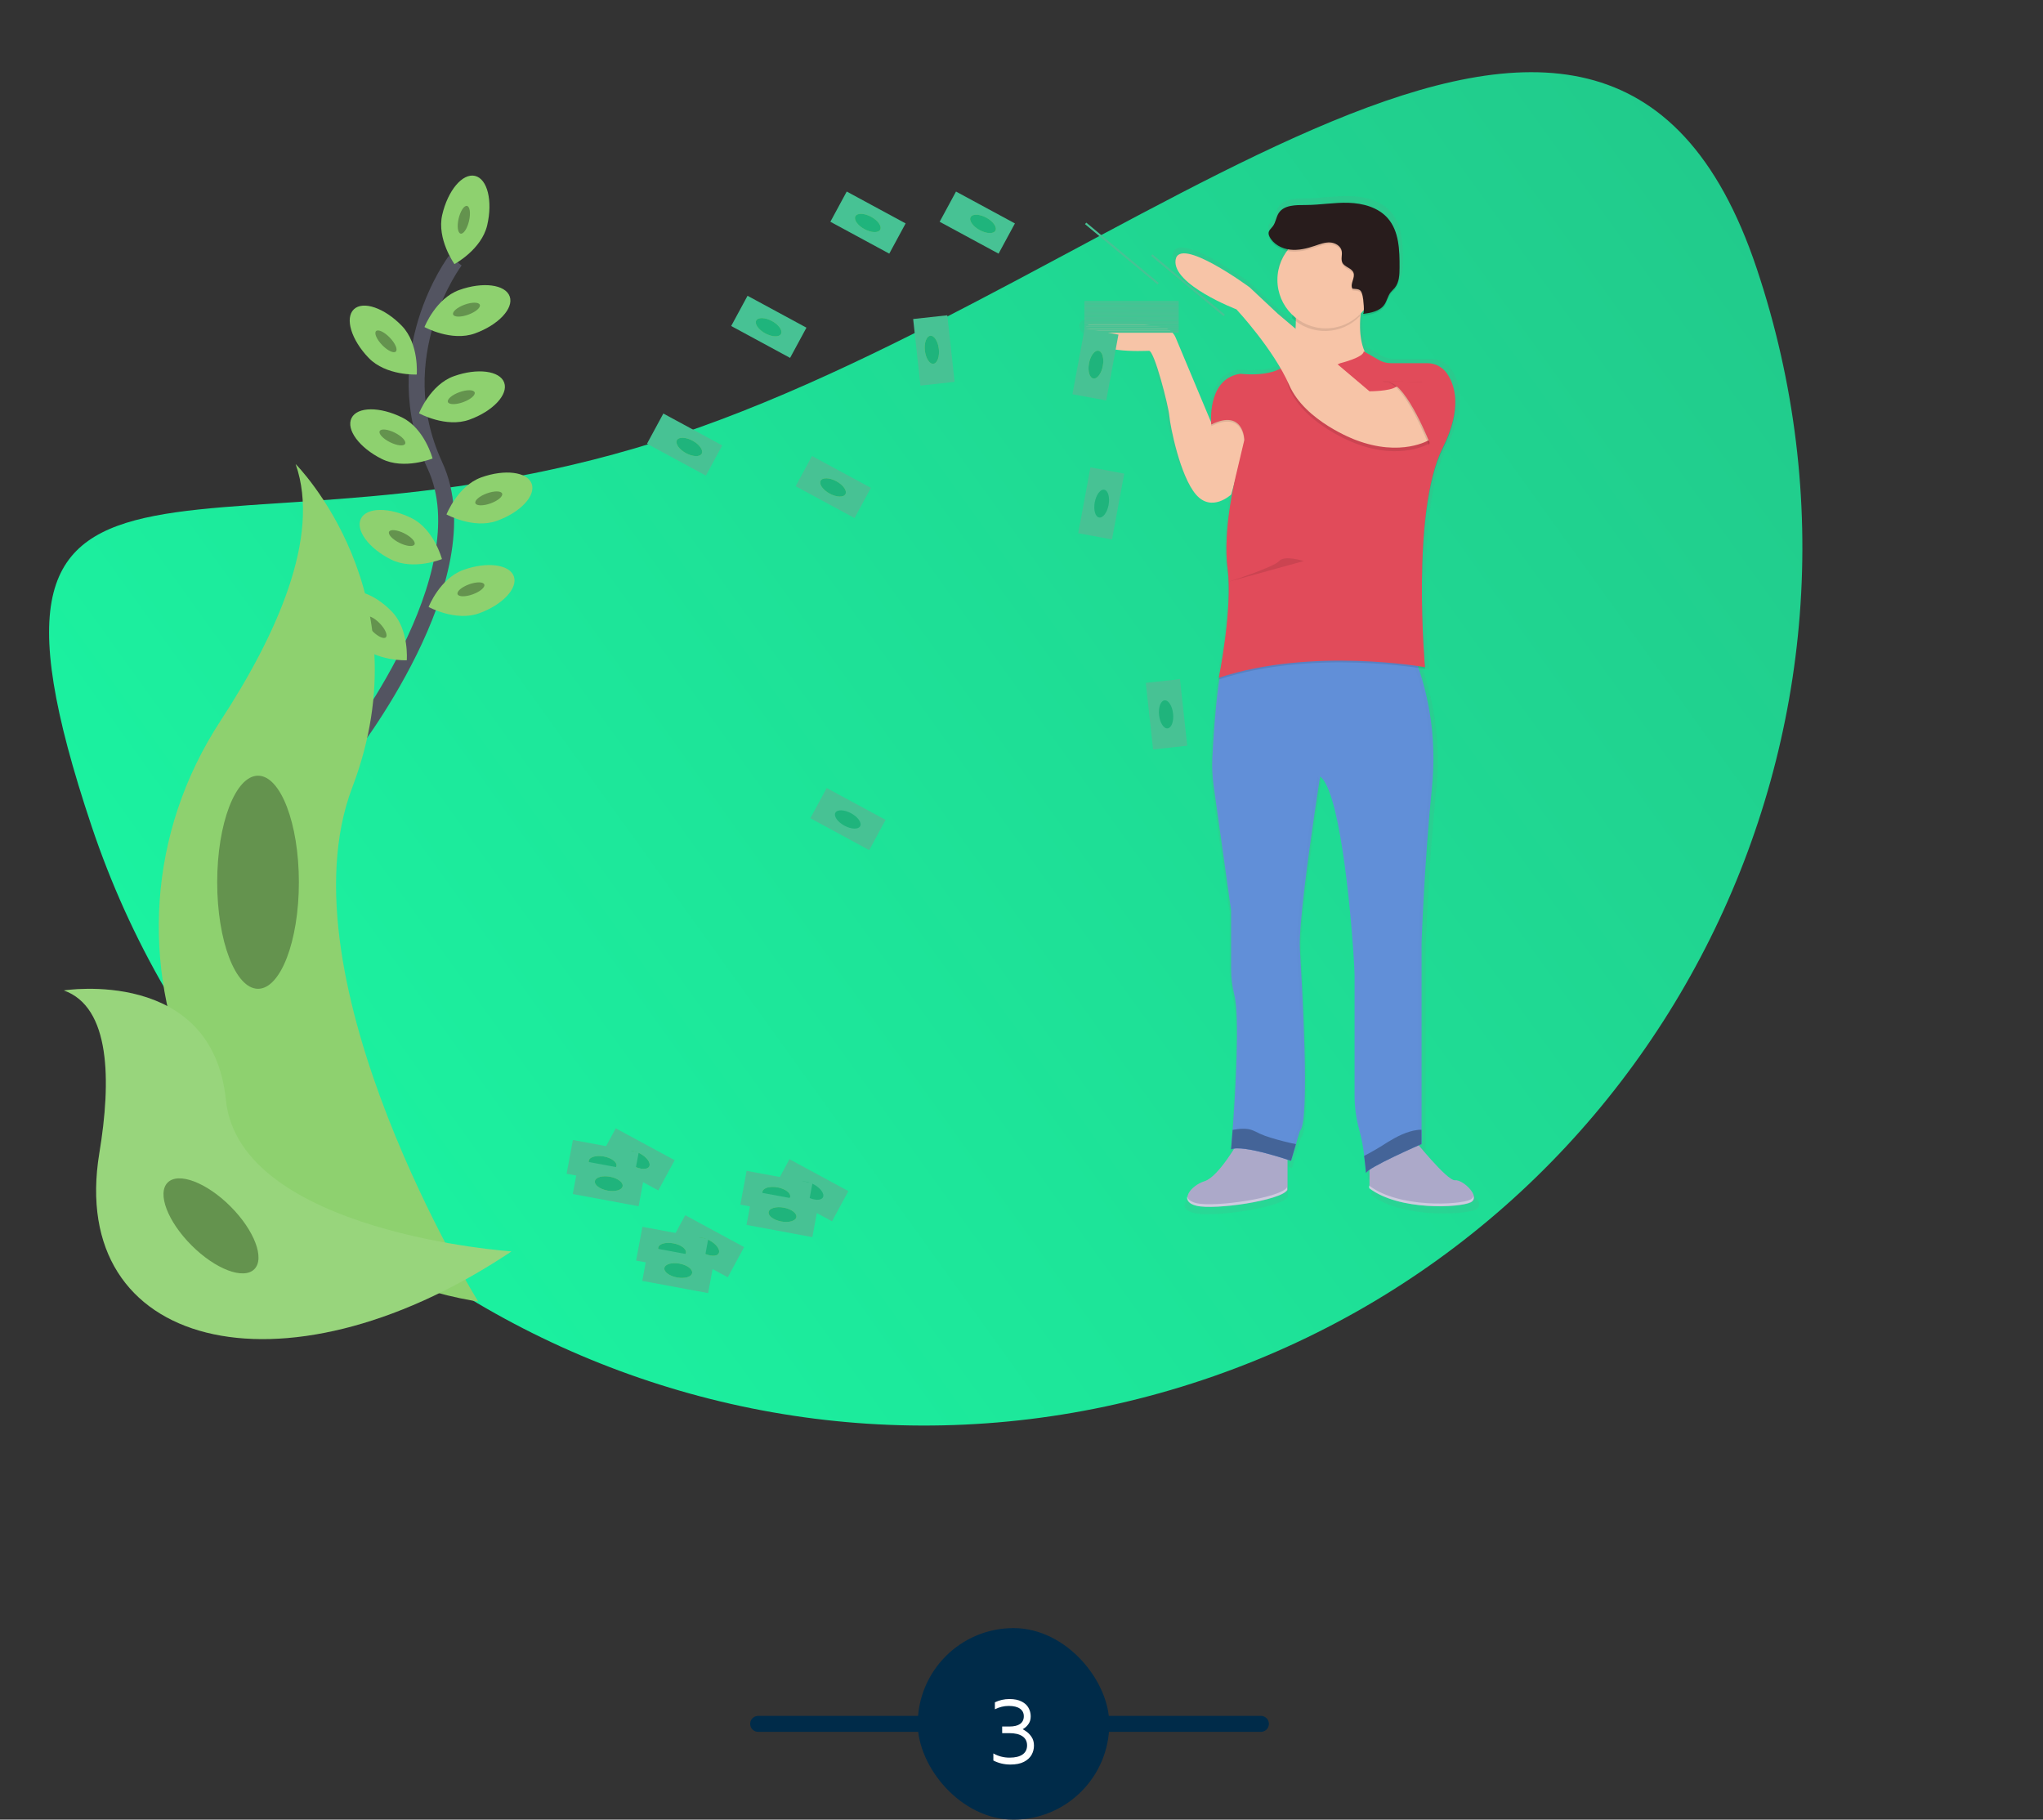 <svg width="256" height="228" viewBox="0 0 256 228" fill="none" xmlns="http://www.w3.org/2000/svg">
<rect x="0" y="0" width="256" height="228" fill="#333333" stroke="none"/>
<path d="M220.121 33.623C239.422 91.238 208.363 153.591 150.748 172.893C93.133 192.195 30.779 161.135 11.478 103.52C-7.824 45.905 27.295 73.794 84.91 54.492C142.526 35.191 200.819 -23.992 220.121 33.623Z" fill="url(#paint0_linear)"/>
<path d="M57.047 32.659C57.047 32.659 48.118 44.516 54.505 58.337C60.893 72.159 43.373 94.365 43.373 94.365" stroke="#535461" stroke-width="2" stroke-miterlimit="10"/>
<path d="M61.05 28.221C60.34 31.273 56.947 33.091 56.947 33.091C56.947 33.091 54.706 29.961 55.415 26.909C56.124 23.857 57.956 21.677 59.518 22.039C61.08 22.402 61.759 25.17 61.05 28.221Z" fill="#8ED16F"/>
<path d="M58.771 27.689C58.993 26.731 58.883 25.887 58.524 25.803C58.165 25.72 57.693 26.429 57.47 27.387C57.247 28.345 57.358 29.189 57.717 29.273C58.076 29.356 58.548 28.647 58.771 27.689Z" fill="#8ED16F"/>
<path opacity="0.3" d="M58.771 27.689C58.993 26.731 58.883 25.887 58.524 25.803C58.165 25.72 57.693 26.429 57.47 27.387C57.247 28.345 57.358 29.189 57.717 29.273C58.076 29.356 58.548 28.647 58.771 27.689Z" fill="black"/>
<path d="M59.507 41.779C56.559 42.842 53.188 40.98 53.188 40.98C53.188 40.98 54.598 37.397 57.548 36.336C60.498 35.276 63.323 35.643 63.866 37.136C64.409 38.628 62.454 40.716 59.507 41.779Z" fill="#8ED16F"/>
<path d="M58.679 39.426C59.603 39.092 60.251 38.54 60.126 38.193C60.001 37.846 59.149 37.837 58.225 38.171C57.3 38.506 56.652 39.058 56.778 39.404C56.903 39.751 57.754 39.761 58.679 39.426Z" fill="#8ED16F"/>
<path opacity="0.3" d="M58.679 39.426C59.603 39.092 60.251 38.54 60.126 38.193C60.001 37.846 59.149 37.837 58.225 38.171C57.3 38.506 56.652 39.058 56.778 39.404C56.903 39.751 57.754 39.761 58.679 39.426Z" fill="black"/>
<path d="M58.821 52.583C55.873 53.646 52.502 51.784 52.502 51.784C52.502 51.784 53.912 48.201 56.861 47.141C59.812 46.08 62.637 46.448 63.18 47.94C63.722 49.432 61.768 51.523 58.821 52.583Z" fill="#8ED16F"/>
<path d="M58.027 50.394C58.953 50.06 59.602 49.509 59.477 49.162C59.352 48.815 58.5 48.804 57.575 49.137C56.649 49.471 56 50.022 56.125 50.369C56.25 50.716 57.102 50.727 58.027 50.394Z" fill="#8ED16F"/>
<path opacity="0.3" d="M58.027 50.394C58.953 50.06 59.602 49.509 59.477 49.162C59.352 48.815 58.5 48.804 57.575 49.137C56.649 49.471 56 50.022 56.125 50.369C56.25 50.716 57.102 50.727 58.027 50.394Z" fill="black"/>
<path d="M62.265 65.258C59.317 66.321 55.947 64.459 55.947 64.459C55.947 64.459 57.356 60.876 60.306 59.816C63.256 58.756 66.081 59.123 66.624 60.615C67.166 62.108 65.212 64.203 62.265 65.258Z" fill="#8ED16F"/>
<path d="M61.472 63.075C62.397 62.741 63.046 62.19 62.921 61.843C62.796 61.496 61.945 61.485 61.019 61.818C60.094 62.151 59.445 62.703 59.57 63.05C59.694 63.397 60.546 63.408 61.472 63.075Z" fill="#8ED16F"/>
<path opacity="0.3" d="M61.472 63.075C62.397 62.741 63.046 62.19 62.921 61.843C62.796 61.496 61.945 61.485 61.019 61.818C60.094 62.151 59.445 62.703 59.57 63.05C59.694 63.397 60.546 63.408 61.472 63.075Z" fill="black"/>
<path d="M60.024 76.85C57.076 77.913 53.706 76.051 53.706 76.051C53.706 76.051 55.115 72.468 58.065 71.408C61.015 70.347 63.84 70.715 64.383 72.207C64.926 73.699 62.974 75.79 60.024 76.85Z" fill="#8ED16F"/>
<path d="M59.237 74.47C60.162 74.135 60.81 73.583 60.684 73.237C60.559 72.89 59.708 72.88 58.783 73.215C57.858 73.549 57.211 74.101 57.336 74.448C57.461 74.794 58.312 74.804 59.237 74.47Z" fill="#8ED16F"/>
<path opacity="0.3" d="M59.237 74.47C60.162 74.135 60.81 73.583 60.684 73.237C60.559 72.89 59.708 72.88 58.783 73.215C57.858 73.549 57.211 74.101 57.336 74.448C57.461 74.794 58.312 74.804 59.237 74.47Z" fill="black"/>
<path d="M46.199 44.849C48.374 47.104 52.221 46.928 52.221 46.928C52.221 46.928 52.537 43.091 50.361 40.836C48.185 38.582 45.489 37.653 44.339 38.757C43.188 39.862 44.022 42.594 46.199 44.849Z" fill="#8ED16F"/>
<path d="M49.6 44.049C49.865 43.793 49.526 43.011 48.843 42.304C48.16 41.596 47.391 41.23 47.126 41.486C46.86 41.742 47.199 42.523 47.882 43.231C48.565 43.939 49.334 44.305 49.6 44.049Z" fill="#8ED16F"/>
<path opacity="0.3" d="M49.6 44.049C49.865 43.793 49.526 43.011 48.843 42.304C48.16 41.596 47.391 41.23 47.126 41.486C46.86 41.742 47.199 42.523 47.882 43.231C48.565 43.939 49.334 44.305 49.6 44.049Z" fill="black"/>
<path d="M44.949 80.653C47.124 82.907 50.971 82.732 50.971 82.732C50.971 82.732 51.287 78.895 49.111 76.64C46.935 74.386 44.239 73.457 43.089 74.561C41.938 75.665 42.772 78.398 44.949 80.653Z" fill="#8ED16F"/>
<path d="M48.347 79.856C48.612 79.6 48.273 78.818 47.59 78.111C46.907 77.403 46.138 77.037 45.873 77.293C45.607 77.549 45.946 78.33 46.629 79.038C47.312 79.746 48.081 80.112 48.347 79.856Z" fill="#8ED16F"/>
<path opacity="0.3" d="M48.347 79.856C48.612 79.6 48.273 78.818 47.59 78.111C46.907 77.403 46.138 77.037 45.873 77.293C45.607 77.549 45.946 78.33 46.629 79.038C47.312 79.746 48.081 80.112 48.347 79.856Z" fill="black"/>
<path d="M47.834 57.504C50.638 58.904 54.203 57.448 54.203 57.448C54.203 57.448 53.221 53.727 50.419 52.327C47.617 50.927 44.764 50.941 44.05 52.382C43.336 53.824 45.029 56.104 47.834 57.504Z" fill="#8ED16F"/>
<path d="M50.765 55.608C50.93 55.278 50.35 54.654 49.47 54.215C48.59 53.776 47.742 53.688 47.578 54.017C47.413 54.347 47.993 54.971 48.873 55.41C49.754 55.849 50.601 55.938 50.765 55.608Z" fill="#8ED16F"/>
<path opacity="0.3" d="M50.765 55.608C50.93 55.278 50.35 54.654 49.47 54.215C48.59 53.776 47.742 53.688 47.578 54.017C47.413 54.347 47.993 54.971 48.873 55.41C49.754 55.849 50.601 55.938 50.765 55.608Z" fill="black"/>
<path d="M49.01 70.11C51.814 71.51 55.379 70.054 55.379 70.054C55.379 70.054 54.397 66.333 51.595 64.933C48.792 63.533 45.94 63.547 45.226 64.988C44.512 66.43 46.217 68.724 49.01 70.11Z" fill="#8ED16F"/>
<path d="M51.942 68.216C52.107 67.886 51.526 67.262 50.646 66.823C49.766 66.384 48.919 66.295 48.755 66.625C48.59 66.955 49.17 67.579 50.05 68.018C50.93 68.457 51.777 68.546 51.942 68.216Z" fill="#8ED16F"/>
<path opacity="0.3" d="M51.942 68.216C52.107 67.886 51.526 67.262 50.646 66.823C49.766 66.384 48.919 66.295 48.755 66.625C48.59 66.955 49.17 67.579 50.05 68.018C50.93 68.457 51.777 68.546 51.942 68.216Z" fill="black"/>
<path d="M37.045 58.146C37.045 58.146 53.351 74.453 44.146 98.65C34.94 122.848 59.926 163.087 59.926 163.087C59.926 163.087 59.658 163.048 59.161 162.96C25.665 157.049 9.033 118.743 27.652 90.288C34.566 79.708 40.26 67.298 37.045 58.146Z" fill="#8ED16F"/>
<path d="M8 124.1C8 124.1 26.608 121.137 28.303 137.813C29.999 154.489 64.084 156.802 64.084 156.802C64.084 156.802 63.853 156.954 63.444 157.227C35.3 175.707 8.397 168.994 12.451 144.464C13.962 135.341 13.838 126.182 8 124.1Z" fill="#8ED16F"/>
<g opacity="0.3">
<path opacity="0.3" d="M8 124.1C8 124.1 26.608 121.137 28.303 137.813C29.999 154.489 64.084 156.802 64.084 156.802C64.084 156.802 63.853 156.954 63.444 157.227C35.3 175.707 8.397 168.994 12.451 144.464C13.962 135.341 13.838 126.182 8 124.1Z" fill="white"/>
</g>
<path d="M32.334 123.895C35.16 123.895 37.451 117.918 37.451 110.545C37.451 103.172 35.16 97.195 32.334 97.195C29.508 97.195 27.217 103.172 27.217 110.545C27.217 117.918 29.508 123.895 32.334 123.895Z" fill="#8ED16F"/>
<path opacity="0.3" d="M32.334 123.895C35.16 123.895 37.451 117.918 37.451 110.545C37.451 103.172 35.16 97.195 32.334 97.195C29.508 97.195 27.217 103.172 27.217 110.545C27.217 117.918 29.508 123.895 32.334 123.895Z" fill="black"/>
<path d="M31.867 159.029C33.214 157.682 31.875 154.16 28.878 151.162C25.88 148.164 22.358 146.826 21.011 148.173C19.664 149.52 21.002 153.042 24 156.04C26.998 159.038 30.52 160.376 31.867 159.029Z" fill="#8ED16F"/>
<path opacity="0.3" d="M31.867 159.029C33.214 157.682 31.875 154.16 28.878 151.162C25.88 148.164 22.358 146.826 21.011 148.173C19.664 149.52 21.002 153.042 24 156.04C26.998 159.038 30.52 160.376 31.867 159.029Z" fill="black"/>
<path d="M135.273 41.042C135.438 41.565 135.789 42.008 136.259 42.29C138.382 43.692 142.998 43.394 143.552 43.394C143.67 43.394 143.825 43.604 143.996 43.958C144.811 45.639 146.075 50.569 146.16 51.678C146.273 53.02 147.521 59.301 149.563 61.641C149.625 61.713 149.688 61.78 149.748 61.842C151.751 63.854 154.1 61.641 154.1 61.641L154.437 60.47C154.342 60.932 154.236 61.47 154.13 62.073C154.077 62.376 154.024 62.697 153.973 63.027C153.669 64.888 153.509 66.771 153.495 68.657C153.49 69.342 153.519 70.026 153.582 70.708C153.601 70.897 153.622 71.085 153.647 71.267C153.751 72.098 153.802 72.934 153.8 73.771C153.781 78.743 152.513 84.927 152.513 84.927L152.561 84.91C152.531 85.065 152.513 85.141 152.513 85.141L152.587 85.118C152.551 85.348 152.518 85.583 152.485 85.823C152.056 88.941 151.808 92.822 151.691 95.063C151.63 96.245 151.682 97.43 151.848 98.602L154.102 114.475V121.867C154.095 122.987 154.231 124.103 154.509 125.189C155.243 127.982 154.638 137.73 154.299 142.355C154.204 143.616 154.13 144.499 154.109 144.753V144.829L154.174 144.803C154.174 144.857 154.174 144.884 154.174 144.884C154.27 144.843 154.371 144.814 154.474 144.797C153.58 146.183 151.961 148.474 150.716 148.86C149.982 149.084 149.329 149.516 148.838 150.105L148.805 150.149L148.759 150.214C148.605 150.42 148.512 150.664 148.489 150.921C148.471 150.876 148.457 150.831 148.447 150.784C148.352 151.299 148.662 151.771 149.635 151.999C150.202 152.108 150.779 152.154 151.356 152.138C154.728 152.138 160.714 151.101 161.374 149.985V146.136L161.483 146.171V146.206L161.896 146.342L163.031 142.535C164.391 141.528 163.262 123.502 163.031 119.36C162.823 115.586 165.158 100.57 165.572 97.925L165.516 97.858L165.579 97.472C165.662 97.533 165.739 97.601 165.81 97.676C165.945 97.837 166.064 98.012 166.163 98.198C166.358 98.528 166.526 98.875 166.664 99.233C168.947 104.925 169.975 121.202 169.975 122.661V137.968C169.97 139.478 170.18 140.982 170.598 142.433C170.808 143.197 170.97 143.973 171.084 144.757C171.132 145.065 171.174 145.369 171.213 145.661C171.252 145.952 171.291 146.284 171.321 146.557C171.321 146.628 171.338 146.698 171.345 146.762C171.352 146.827 171.345 146.825 171.345 146.857C171.407 147.46 171.439 147.855 171.439 147.855C171.448 147.822 171.464 147.791 171.485 147.765L171.497 147.911C171.513 147.855 171.544 147.806 171.587 147.767C171.681 147.675 171.783 147.592 171.892 147.518V149.463L171.837 149.421V149.756C174.188 151.53 178.016 152.066 180.954 152.046C182.86 152.046 184.403 151.815 184.939 151.547C185.706 151.17 185.286 150.292 184.588 149.62C184.048 149.098 183.343 148.696 182.897 148.747C182.153 148.828 179.61 145.947 178.277 144.369L178.427 144.302L178.64 144.21V118.688C178.64 118.688 178.982 108.612 180 98.646C180.484 93.623 179.889 88.554 178.256 83.778L178.224 83.684L178.534 83.732C178.862 83.783 179.037 83.813 179.037 83.813C179.037 83.813 179.037 83.734 179.016 83.582H179.037C179.037 83.582 178.64 79.26 178.635 73.831C178.635 67.677 179.155 60.174 181.306 55.928C182.544 53.484 182.957 51.539 182.923 50.005C182.977 48.656 182.588 47.325 181.816 46.217C181.492 45.77 181.052 45.422 180.543 45.21L180.499 45.184H180.476C180.105 45.034 179.708 44.955 179.307 44.953H174.662C174.124 44.954 173.596 44.814 173.128 44.549L171.31 43.519C170.705 42.195 170.617 40.555 170.746 39.016C170.746 38.894 170.769 38.771 170.781 38.651L170.913 38.513C171.014 38.404 171.109 38.282 171.201 38.178C171.199 38.269 171.192 38.36 171.181 38.45C171.157 38.596 171.118 38.681 171.056 38.7C172.049 38.57 173.158 38.374 173.768 37.607C173.793 37.577 173.816 37.545 173.839 37.512C174.02 37.221 174.169 36.911 174.285 36.588C174.371 36.368 174.485 36.16 174.625 35.969C174.777 35.771 174.976 35.609 175.14 35.419L175.168 35.387C175.752 34.694 175.785 33.701 175.791 32.795C175.803 30.596 175.738 28.175 174.267 26.526C173.045 25.154 171.095 24.634 169.245 24.574C167.394 24.514 165.549 24.846 163.701 24.855C162.444 24.855 160.928 24.835 160.235 25.874C159.896 26.385 159.854 27.052 159.485 27.542C159.272 27.824 158.946 28.067 158.928 28.418C158.926 28.58 158.967 28.739 159.048 28.88V28.896C159.496 29.778 160.448 30.328 161.441 30.501C161.273 30.703 161.119 30.916 160.979 31.139C160.373 32.108 160.053 33.23 160.055 34.373C160.055 34.507 160.055 34.639 160.069 34.77C160.172 36.324 160.865 37.779 162.005 38.838C161.986 38.968 161.968 39.097 161.947 39.224L161.989 39.261C162.12 39.38 162.256 39.492 162.398 39.598L162.449 39.638C162.449 39.718 162.449 39.799 162.449 39.869C162.449 40.003 162.449 40.139 162.435 40.271C162.421 40.402 162.435 40.483 162.421 40.589L162.391 40.564L160.134 38.679L156.505 35.32C156.505 35.32 147.431 28.716 146.976 31.855C146.921 32.413 147.075 32.971 147.408 33.421C149.073 35.962 154.8 38.125 154.8 38.125C154.8 38.125 158.214 41.735 160.499 45.628C160.418 45.672 160.337 45.713 160.252 45.752C158.219 46.697 155.253 46.298 155.253 46.298C151.827 46.831 151.517 50.585 151.536 52.103C151.536 52.174 151.536 52.244 151.536 52.306C151.536 52.368 151.536 52.382 151.536 52.417L146.99 41.742L146.976 41.71C146.827 41.362 146.594 41.058 146.297 40.824C145.999 40.591 145.648 40.436 145.275 40.375C142.235 39.864 134.638 38.799 135.273 41.042ZM154.306 144.764C154.372 144.748 154.439 144.736 154.506 144.727L154.486 144.76L154.306 144.764Z" fill="url(#paint1_linear)"/>
<path d="M177.02 142.581C177.02 142.581 181.326 147.994 182.322 147.883C183.318 147.772 185.635 149.98 184.311 150.655C182.987 151.329 175.366 151.759 171.605 148.888V144.561L177.02 142.581Z" fill="#ACA9C9"/>
<path d="M155.262 142.912C155.262 142.912 152.721 147.439 150.956 147.994C149.191 148.548 147.643 150.535 149.962 151.087C152.282 151.639 160.566 150.424 161.337 149.098V143.242L155.262 142.912Z" fill="#ACA9C9"/>
<path d="M152.072 98.431L154.266 114.089V121.368C154.259 122.472 154.393 123.573 154.664 124.644C155.38 127.399 154.791 137.014 154.458 141.576C154.349 143.064 154.266 144.016 154.266 144.016C155.701 143.353 161.776 145.45 161.776 145.45L162.391 143.36L162.88 141.696C164.206 140.703 163.111 122.923 162.88 118.827C162.73 116.029 163.978 106.96 164.777 101.524C165.008 99.988 165.195 98.752 165.308 98.008C165.38 97.546 165.419 97.29 165.419 97.29C165.663 97.489 165.865 97.733 166.015 98.008C166.205 98.335 166.368 98.677 166.503 99.029C168.725 104.645 169.737 120.7 169.737 122.13V137.229C169.732 138.718 169.937 140.201 170.344 141.634C170.618 142.679 170.818 143.742 170.943 144.815C171.1 146.014 171.174 146.98 171.174 146.98C171.284 146.317 178.132 143.334 178.132 143.334V118.155C178.132 118.155 178.462 108.221 179.457 98.385C179.885 93.911 179.454 89.396 178.187 85.084C177.912 84.144 177.637 83.347 177.399 82.716C176.995 81.642 176.706 81.048 176.706 81.048H154.151C153.772 81.12 153.458 81.882 153.174 83.039C152.989 83.815 152.827 84.767 152.686 85.811C152.268 88.886 152.028 92.714 151.912 94.927C151.854 96.097 151.907 97.271 152.072 98.431Z" fill="#618FD8"/>
<g opacity="0.1">
<path opacity="0.1" d="M177.734 143.406V118.226C177.734 118.226 178.065 108.293 179.06 98.457C180.056 88.62 176.288 81.117 176.288 81.117H176.73C176.73 81.117 180.483 88.627 179.502 98.457C178.52 108.286 178.176 118.226 178.176 118.226V143.406C178.176 143.406 171.329 146.388 171.218 147.051C171.218 147.051 171.218 146.903 171.183 146.649C172.675 145.612 177.734 143.406 177.734 143.406Z" fill="black"/>
<path opacity="0.1" d="M154.929 143.946C154.721 143.951 154.515 143.993 154.322 144.071V143.96C154.524 143.94 154.727 143.935 154.929 143.946Z" fill="black"/>
<path opacity="0.1" d="M162.495 141.752C163.821 140.759 162.726 122.978 162.495 118.882C162.264 114.786 165.036 97.348 165.036 97.348C165.181 97.46 165.309 97.592 165.417 97.74C165.01 100.346 162.737 115.161 162.938 118.882C163.169 122.969 164.264 140.749 162.938 141.752L161.834 145.506L161.432 145.372L162.495 141.752Z" fill="black"/>
</g>
<path d="M156.585 53.787L154.275 61.96C154.275 61.96 151.845 64.27 149.858 61.96C147.872 59.65 146.647 53.456 146.527 52.13C146.407 50.804 144.649 43.957 143.986 43.957C143.323 43.957 136.698 44.399 135.924 41.647C135.305 39.434 142.702 40.492 145.663 40.989C146.028 41.051 146.371 41.204 146.661 41.435C146.95 41.665 147.177 41.964 147.32 42.306L151.861 53.151C151.861 53.151 154.266 50.363 156.585 53.787Z" fill="#F7C4A7"/>
<path d="M171.495 34.791C171.495 34.791 168.623 42.853 172.269 45.725C175.914 48.596 159.233 49.37 159.233 49.37L161.497 47.217C161.497 47.217 163.098 40.867 161.993 35.565L171.495 34.791Z" fill="#F7C4A7"/>
<path opacity="0.1" d="M167.96 45.725C167.96 45.725 170.887 45.006 170.887 44.235L173.481 45.725H179.998C179.998 45.725 184.748 48.374 180.772 56.328C176.796 64.281 178.564 83.818 178.564 83.818C178.564 83.818 164.428 81.277 152.721 85.144C152.721 85.144 154.488 76.418 153.825 71.45C153.162 66.481 154.929 59.523 154.929 59.523L155.923 55.325C155.923 55.325 155.867 51.398 151.781 53.392C151.781 53.392 151.173 47.704 155.37 47.041C155.37 47.041 160.222 47.704 161.665 45.274C161.665 45.283 164.869 47.161 167.96 45.725Z" fill="black"/>
<path d="M167.96 45.505C167.96 45.505 170.887 44.787 170.887 44.015L172.788 45.108C173.243 45.368 173.757 45.505 174.281 45.505H178.838C179.315 45.504 179.785 45.616 180.209 45.832C180.634 46.048 181.001 46.362 181.28 46.748C182.326 48.22 183.264 51.121 180.772 56.108C176.796 64.06 178.563 83.598 178.563 83.598C178.563 83.598 164.428 81.057 152.721 84.924C152.721 84.924 154.488 76.199 153.825 71.23C153.162 66.261 154.929 59.319 154.929 59.319L155.922 55.122C155.922 55.122 155.867 51.195 151.78 53.188C151.78 53.188 151.189 47.658 155.197 46.868C155.308 46.843 155.423 46.836 155.537 46.845C156.394 46.935 160.388 47.224 161.668 45.059C161.665 45.062 164.869 46.94 167.96 45.505Z" fill="#E14B5A"/>
<path opacity="0.1" d="M179.116 55.554C179.116 55.554 175.581 57.763 169.838 55.554C169.838 55.554 163.543 53.244 161.554 48.707C159.565 44.17 171.603 49.481 171.603 49.481C171.603 49.481 174.144 49.481 174.916 48.929C175.687 48.377 181.102 53.124 179.116 55.554Z" fill="black"/>
<path d="M179.116 55.113C179.116 55.113 175.581 57.321 169.839 55.113C169.839 55.113 163.544 52.803 161.555 48.266C159.566 43.729 154.929 38.76 154.929 38.76C154.929 38.76 146.867 35.667 147.306 32.576C147.745 29.485 156.583 35.999 156.583 35.999L160.118 39.312L171.603 49.03C171.603 49.03 174.144 49.03 174.916 48.478C175.688 47.926 181.102 52.683 179.116 55.113Z" fill="#F7C4A7"/>
<path opacity="0.1" d="M161.887 35.895L171.384 35.121C170.896 36.581 170.563 38.089 170.393 39.619C169.289 40.764 167.779 41.43 166.19 41.473C164.6 41.516 163.056 40.933 161.892 39.85C162.134 38.543 162.132 37.202 161.887 35.895Z" fill="black"/>
<path d="M166.14 41.142C169.494 41.142 172.213 38.422 172.213 35.068C172.213 31.714 169.494 28.995 166.14 28.995C162.786 28.995 160.067 31.714 160.067 35.068C160.067 38.422 162.786 41.142 166.14 41.142Z" fill="#F7C4A7"/>
<path opacity="0.1" d="M169.474 36.387C169.118 35.801 169.841 35.036 169.603 34.394C169.383 33.802 168.51 33.701 168.217 33.149C167.986 32.703 168.217 32.155 168.124 31.663C167.993 31.028 167.309 30.633 166.66 30.601C166.011 30.568 165.385 30.811 164.768 31.019C163.763 31.358 162.705 31.619 161.652 31.499C160.598 31.379 159.547 30.806 159.078 29.866C159.002 29.729 158.961 29.575 158.96 29.418C158.979 29.071 159.298 28.834 159.503 28.556C159.864 28.073 159.905 27.415 160.233 26.912C160.903 25.886 162.375 25.911 163.599 25.907C165.401 25.907 167.194 25.569 168.995 25.629C170.797 25.689 172.691 26.2 173.886 27.554C175.318 29.182 175.383 31.566 175.371 33.738C175.371 34.632 175.334 35.604 174.764 36.295C174.597 36.496 174.394 36.662 174.235 36.868C173.888 37.33 173.796 37.921 173.47 38.39C172.892 39.224 171.765 39.428 170.76 39.561C171.056 39.522 170.811 37.542 170.76 37.36C170.566 36.45 170.356 36.468 169.474 36.387Z" fill="black"/>
<path d="M169.474 36.168C169.118 35.581 169.841 34.816 169.603 34.174C169.383 33.583 168.51 33.481 168.217 32.929C167.986 32.483 168.217 31.936 168.124 31.444C167.993 30.809 167.309 30.413 166.66 30.381C166.011 30.349 165.385 30.591 164.768 30.799C163.763 31.139 162.705 31.4 161.652 31.28C160.598 31.16 159.547 30.587 159.078 29.647C159.002 29.51 158.961 29.355 158.96 29.198C158.979 28.852 159.298 28.614 159.503 28.337C159.864 27.854 159.905 27.196 160.233 26.692C160.903 25.666 162.375 25.692 163.599 25.687C165.401 25.687 167.194 25.35 168.995 25.41C170.797 25.47 172.691 25.98 173.886 27.334C175.318 28.963 175.383 31.347 175.371 33.518C175.371 34.412 175.334 35.385 174.764 36.075C174.597 36.276 174.394 36.443 174.235 36.648C173.888 37.11 173.796 37.702 173.47 38.171C172.892 39.005 171.765 39.208 170.76 39.342C171.056 39.303 170.811 37.323 170.76 37.141C170.566 36.219 170.356 36.246 169.474 36.168Z" fill="#281C1C"/>
<path opacity="0.1" d="M179.06 55.831C179.06 55.831 176.078 48.099 173.758 47.88C171.439 47.66 178.175 47.88 178.175 47.88L180.384 51.856L179.06 55.831Z" fill="black"/>
<path d="M179.282 55.831C179.282 55.831 176.3 48.099 173.98 47.88C171.661 47.66 178.397 47.88 178.397 47.88L180.606 51.856L179.282 55.831Z" fill="#E14B5A"/>
<path d="M170.933 144.834C171.09 146.032 171.164 146.998 171.164 146.998C171.275 146.335 178.122 143.353 178.122 143.353V141.558C177.948 141.551 177.773 141.56 177.6 141.583C176.272 141.761 175.04 142.406 173.904 143.094C172.944 143.724 171.952 144.305 170.933 144.834Z" fill="#618FD8"/>
<path opacity="0.3" d="M170.933 144.834C171.09 146.032 171.164 146.998 171.164 146.998C171.275 146.335 178.122 143.353 178.122 143.353V141.558C177.948 141.551 177.773 141.56 177.6 141.583C176.272 141.761 175.04 142.406 173.904 143.094C172.944 143.724 171.952 144.305 170.933 144.834Z" fill="black"/>
<path d="M154.266 144.016C155.701 143.353 161.776 145.45 161.776 145.45L162.391 143.36C161.331 143.145 160.277 142.877 159.242 142.558C158.759 142.418 158.287 142.244 157.828 142.036C157.523 141.873 157.208 141.726 156.886 141.597C156.094 141.325 155.269 141.44 154.456 141.576C154.35 143.064 154.266 144.016 154.266 144.016Z" fill="#618FD8"/>
<path opacity="0.3" d="M154.266 144.016C155.701 143.353 161.776 145.45 161.776 145.45L162.391 143.36C161.331 143.145 160.277 142.877 159.242 142.558C158.759 142.418 158.287 142.244 157.828 142.036C157.523 141.873 157.208 141.726 156.886 141.597C156.094 141.325 155.269 141.44 154.456 141.576C154.35 143.064 154.266 144.016 154.266 144.016Z" fill="black"/>
<path opacity="0.4" d="M184.251 150.311C184.343 150.271 184.425 150.211 184.491 150.135C184.557 150.059 184.604 149.969 184.63 149.872C184.671 150.024 184.655 150.186 184.585 150.328C184.516 150.469 184.397 150.581 184.251 150.641C182.925 151.304 175.306 151.745 171.545 148.874V148.543C175.306 151.415 182.925 150.974 184.251 150.311Z" fill="white"/>
<path opacity="0.4" d="M149.905 150.752C152.215 151.304 160.508 150.089 161.279 148.763V149.093C160.506 150.419 152.224 151.634 149.905 151.082C148.958 150.851 148.655 150.389 148.75 149.883C148.824 150.258 149.17 150.567 149.905 150.752Z" fill="white"/>
<path opacity="0.1" d="M163.377 70.299C163.377 70.299 160.947 69.525 160.284 70.299C159.621 71.073 153.954 72.886 153.954 72.886" fill="black"/>
<path d="M135.88 39.954H147.696V39.705H135.88V39.954Z" fill="#47C294"/>
<path d="M135.88 40.204H147.696V39.954H135.88V40.204Z" fill="#47C294"/>
<path opacity="0.1" d="M135.88 40.204H147.696V39.954H135.88V40.204Z" fill="#47C294"/>
<path d="M135.88 40.453H147.696V40.204H135.88V40.453Z" fill="#47C294"/>
<path d="M135.88 40.7H147.696V40.451H135.88V40.7Z" fill="#47C294"/>
<path opacity="0.1" d="M135.88 40.7H147.696V40.451H135.88V40.7Z" fill="#47C294"/>
<path d="M135.88 40.95H147.696V40.7H135.88V40.95Z" fill="#47C294"/>
<path d="M135.88 41.197H147.696V40.947H135.88V41.197Z" fill="#47C294"/>
<path opacity="0.1" d="M135.88 41.197H147.696V40.947H135.88V41.197Z" fill="#47C294"/>
<path d="M135.88 41.447H147.696V41.197H135.88V41.447Z" fill="#47C294"/>
<path d="M135.88 41.694H147.696V41.444H135.88V41.694Z" fill="#47C294"/>
<path opacity="0.1" d="M135.88 41.694H147.696V41.444H135.88V41.694Z" fill="#47C294"/>
<path d="M135.88 37.968H147.696V37.718H135.88V37.968Z" fill="#47C294"/>
<path d="M144.238 32.061L153.323 39.616L153.482 39.425L144.398 31.869L144.238 32.061Z" fill="#47C294"/>
<path d="M135.956 28.086L145.04 35.641L145.2 35.449L136.115 27.894L135.956 28.086Z" fill="#47C294"/>
<path d="M135.88 38.215H147.696V37.965H135.88V38.215Z" fill="#47C294"/>
<path opacity="0.1" d="M135.88 38.215H147.696V37.965H135.88V38.215Z" fill="#47C294"/>
<path d="M135.88 38.467H147.696V38.217H135.88V38.467Z" fill="#47C294"/>
<path d="M135.88 38.714H147.696V38.464H135.88V38.714Z" fill="#47C294"/>
<path opacity="0.1" d="M135.88 38.714H147.696V38.464H135.88V38.714Z" fill="#47C294"/>
<path d="M135.88 38.961H147.696V38.711H135.88V38.961Z" fill="#47C294"/>
<path d="M135.88 39.21H147.696V38.961H135.88V39.21Z" fill="#47C294"/>
<path opacity="0.1" d="M135.88 39.21H147.696V38.961H135.88V39.21Z" fill="#47C294"/>
<path d="M135.88 39.458H147.696V39.208H135.88V39.458Z" fill="#47C294"/>
<path d="M135.88 39.707H147.696V39.458H135.88V39.707Z" fill="#47C294"/>
<path opacity="0.1" d="M135.88 39.707H147.696V39.458H135.88V39.707Z" fill="#47C294"/>
<path d="M134.383 49.394L138.616 50.18L140.148 41.928L135.915 41.142L134.383 49.394Z" fill="#47C294"/>
<path d="M138.192 45.849C138.37 44.889 138.126 44.039 137.647 43.95C137.168 43.861 136.635 44.567 136.457 45.526C136.279 46.486 136.523 47.336 137.002 47.425C137.481 47.514 138.014 46.808 138.192 45.849Z" fill="#8ED16F"/>
<path d="M138.192 45.849C138.37 44.889 138.126 44.039 137.647 43.95C137.168 43.861 136.635 44.567 136.457 45.526C136.279 46.486 136.523 47.336 137.002 47.425C137.481 47.514 138.014 46.808 138.192 45.849Z" fill="#1FB47C"/>
<path d="M135.107 66.81L139.34 67.596L140.873 59.345L136.639 58.559L135.107 66.81Z" fill="#47C294"/>
<path d="M138.914 63.263C139.093 62.303 138.849 61.453 138.369 61.364C137.89 61.276 137.357 61.981 137.179 62.941C137.001 63.9 137.245 64.751 137.724 64.84C138.203 64.928 138.736 64.223 138.914 63.263Z" fill="#22C88A"/>
<path opacity="0.1" d="M138.914 63.263C139.093 62.303 138.849 61.453 138.369 61.364C137.89 61.276 137.357 61.981 137.179 62.941C137.001 63.9 137.245 64.751 137.724 64.84C138.203 64.928 138.736 64.223 138.914 63.263Z" fill="black"/>
<path d="M119.794 24.001L117.745 27.788L125.126 31.782L127.175 27.995L119.794 24.001Z" fill="#47C294"/>
<path d="M124.734 28.902C124.968 28.473 124.462 27.746 123.603 27.277C122.744 26.809 121.858 26.777 121.624 27.206C121.39 27.635 121.897 28.362 122.756 28.831C123.614 29.299 124.5 29.331 124.734 28.902Z" fill="#8ED16F"/>
<path d="M124.734 28.902C124.968 28.473 124.462 27.746 123.603 27.277C122.744 26.809 121.858 26.777 121.624 27.206C121.39 27.635 121.897 28.362 122.756 28.831C123.614 29.299 124.5 29.331 124.734 28.902Z" fill="#1FB47C"/>
<path d="M103.588 98.737L101.538 102.524L108.919 106.518L110.969 102.731L103.588 98.737Z" fill="#47C294"/>
<path d="M107.784 103.519C108.016 103.091 107.508 102.367 106.65 101.902C105.791 101.438 104.907 101.409 104.675 101.837C104.443 102.266 104.951 102.99 105.81 103.454C106.668 103.919 107.552 103.948 107.784 103.519Z" fill="#1FB47C"/>
<path d="M93.672 37.062L91.622 40.849L99.003 44.844L101.053 41.057L93.672 37.062Z" fill="#47C294"/>
<path d="M97.866 41.841C98.098 41.413 97.59 40.689 96.732 40.224C95.874 39.76 94.99 39.73 94.758 40.159C94.526 40.588 95.034 41.312 95.892 41.776C96.75 42.241 97.634 42.27 97.866 41.841Z" fill="#8ED16F"/>
<path d="M97.866 41.841C98.098 41.413 97.59 40.689 96.732 40.224C95.874 39.76 94.99 39.73 94.758 40.159C94.526 40.588 95.034 41.312 95.892 41.776C96.75 42.241 97.634 42.27 97.866 41.841Z" fill="#1FB47C"/>
<path d="M106.1 24L104.05 27.787L111.431 31.781L113.481 27.994L106.1 24Z" fill="#47C294"/>
<path d="M110.294 28.779C110.526 28.35 110.018 27.626 109.16 27.162C108.301 26.697 107.418 26.668 107.186 27.097C106.954 27.525 107.461 28.249 108.32 28.714C109.178 29.178 110.062 29.207 110.294 28.779Z" fill="#8ED16F"/>
<path d="M110.294 28.779C110.526 28.35 110.018 27.626 109.16 27.162C108.301 26.697 107.418 26.668 107.186 27.097C106.954 27.525 107.461 28.249 108.32 28.714C109.178 29.178 110.062 29.207 110.294 28.779Z" fill="#1FB47C"/>
<path d="M118.705 39.504L114.424 39.972L115.337 48.315L119.617 47.847L118.705 39.504Z" fill="#47C294"/>
<path d="M116.959 45.582C117.444 45.529 117.75 44.7 117.644 43.729C117.538 42.759 117.059 42.016 116.575 42.069C116.09 42.121 115.784 42.951 115.89 43.921C115.996 44.891 116.475 45.635 116.959 45.582Z" fill="#8ED16F"/>
<path d="M116.959 45.582C117.444 45.529 117.75 44.7 117.644 43.729C117.538 42.759 117.059 42.016 116.575 42.069C116.09 42.121 115.784 42.951 115.89 43.921C115.996 44.891 116.475 45.635 116.959 45.582Z" fill="#1FB47C"/>
<path d="M147.855 85.096L143.575 85.564L144.487 93.907L148.767 93.439L147.855 85.096Z" fill="#47C294"/>
<path d="M146.309 91.265C146.793 91.212 147.1 90.383 146.994 89.413C146.888 88.442 146.409 87.699 145.924 87.752C145.44 87.805 145.133 88.634 145.239 89.605C145.345 90.575 145.824 91.318 146.309 91.265Z" fill="#1FB47C"/>
<path d="M101.747 57.135L99.697 60.922L107.078 64.916L109.128 61.129L101.747 57.135Z" fill="#47C294"/>
<path d="M105.939 61.917C106.171 61.488 105.663 60.764 104.805 60.3C103.947 59.835 103.063 59.806 102.831 60.235C102.599 60.663 103.107 61.387 103.965 61.852C104.823 62.316 105.707 62.346 105.939 61.917Z" fill="#8ED16F"/>
<path d="M105.939 61.917C106.171 61.488 105.663 60.764 104.805 60.3C103.947 59.835 103.063 59.806 102.831 60.235C102.599 60.663 103.107 61.387 103.965 61.852C104.823 62.316 105.707 62.346 105.939 61.917Z" fill="#1FB47C"/>
<path d="M83.121 51.815L81.072 55.602L88.453 59.596L90.502 55.809L83.121 51.815Z" fill="#47C294"/>
<path d="M87.928 56.849C88.162 56.42 87.656 55.692 86.797 55.224C85.938 54.755 85.052 54.723 84.818 55.152C84.584 55.581 85.091 56.309 85.949 56.777C86.808 57.245 87.694 57.278 87.928 56.849Z" fill="#8ED16F"/>
<path d="M87.928 56.849C88.162 56.42 87.656 55.692 86.797 55.224C85.938 54.755 85.052 54.723 84.818 55.152C84.584 55.581 85.091 56.309 85.949 56.777C86.808 57.245 87.694 57.278 87.928 56.849Z" fill="#1FB47C"/>
<path d="M77.156 141.378L75.106 145.165L82.487 149.159L84.537 145.372L77.156 141.378Z" fill="#47C294"/>
<path d="M81.35 146.158C81.582 145.73 81.074 145.006 80.216 144.541C79.357 144.077 78.473 144.047 78.241 144.476C78.009 144.905 78.517 145.629 79.376 146.093C80.234 146.558 81.118 146.587 81.35 146.158Z" fill="#8ED16F"/>
<path d="M81.35 146.158C81.582 145.73 81.074 145.006 80.216 144.541C79.357 144.077 78.473 144.047 78.241 144.476C78.009 144.905 78.517 145.629 79.376 146.093C80.234 146.558 81.118 146.587 81.35 146.158Z" fill="#1FB47C"/>
<path d="M71.785 142.838L71 147.072L79.252 148.602L80.037 144.369L71.785 142.838Z" fill="#47C294"/>
<path d="M77.248 146.096C77.337 145.617 76.631 145.084 75.671 144.906C74.712 144.728 73.862 144.972 73.773 145.451C73.684 145.931 74.39 146.463 75.349 146.641C76.309 146.819 77.159 146.575 77.248 146.096Z" fill="#8ED16F"/>
<path d="M77.248 146.096C77.337 145.617 76.631 145.084 75.671 144.906C74.712 144.728 73.862 144.972 73.773 145.451C73.684 145.931 74.39 146.463 75.349 146.641C76.309 146.819 77.159 146.575 77.248 146.096Z" fill="#1FB47C"/>
<path d="M72.559 145.377L71.773 149.611L80.025 151.141L80.81 146.908L72.559 145.377Z" fill="#47C294"/>
<path d="M78.019 148.635C78.108 148.156 77.402 147.623 76.442 147.445C75.482 147.267 74.632 147.511 74.543 147.99C74.455 148.47 75.16 149.002 76.12 149.18C77.08 149.358 77.93 149.114 78.019 148.635Z" fill="#8ED16F"/>
<path d="M78.019 148.635C78.108 148.156 77.402 147.623 76.442 147.445C75.482 147.267 74.632 147.511 74.543 147.99C74.455 148.47 75.16 149.002 76.12 149.18C77.08 149.358 77.93 149.114 78.019 148.635Z" fill="#1FB47C"/>
<path d="M85.862 152.263L83.812 156.05L91.194 160.044L93.243 156.257L85.862 152.263Z" fill="#47C294"/>
<path d="M90.058 157.043C90.29 156.614 89.782 155.89 88.924 155.426C88.066 154.961 87.182 154.932 86.95 155.361C86.718 155.789 87.226 156.513 88.084 156.978C88.942 157.442 89.826 157.472 90.058 157.043Z" fill="#8ED16F"/>
<path d="M90.058 157.043C90.29 156.614 89.782 155.89 88.924 155.426C88.066 154.961 87.182 154.932 86.95 155.361C86.718 155.789 87.226 156.513 88.084 156.978C88.942 157.442 89.826 157.472 90.058 157.043Z" fill="#1FB47C"/>
<path d="M80.494 153.72L79.708 157.953L87.96 159.484L88.745 155.25L80.494 153.72Z" fill="#47C294"/>
<path d="M85.954 156.978C86.042 156.499 85.337 155.966 84.377 155.788C83.417 155.61 82.567 155.854 82.478 156.333C82.389 156.812 83.095 157.345 84.055 157.523C85.015 157.701 85.865 157.457 85.954 156.978Z" fill="#8ED16F"/>
<path d="M85.954 156.978C86.042 156.499 85.337 155.966 84.377 155.788C83.417 155.61 82.567 155.854 82.478 156.333C82.389 156.812 83.095 157.345 84.055 157.523C85.015 157.701 85.865 157.457 85.954 156.978Z" fill="#1FB47C"/>
<path d="M81.266 156.261L80.481 160.495L88.732 162.026L89.518 157.792L81.266 156.261Z" fill="#47C294"/>
<path d="M86.728 159.519C86.817 159.04 86.111 158.508 85.152 158.33C84.192 158.151 83.342 158.396 83.253 158.875C83.164 159.354 83.87 159.887 84.83 160.065C85.79 160.243 86.639 159.999 86.728 159.519Z" fill="#8ED16F"/>
<path d="M86.728 159.519C86.817 159.04 86.111 158.508 85.152 158.33C84.192 158.151 83.342 158.396 83.253 158.875C83.164 159.354 83.87 159.887 84.83 160.065C85.79 160.243 86.639 159.999 86.728 159.519Z" fill="#1FB47C"/>
<path d="M98.925 145.248L96.876 149.035L104.257 153.03L106.306 149.243L98.925 145.248Z" fill="#47C294"/>
<path d="M103.117 150.027C103.349 149.599 102.841 148.874 101.983 148.41C101.124 147.945 100.24 147.916 100.008 148.345C99.776 148.774 100.284 149.498 101.143 149.962C102.001 150.427 102.885 150.456 103.117 150.027Z" fill="#1FB47C"/>
<path d="M93.555 146.706L92.77 150.94L101.021 152.471L101.807 148.237L93.555 146.706Z" fill="#47C294"/>
<path d="M99.015 149.965C99.104 149.485 98.398 148.953 97.439 148.775C96.479 148.597 95.629 148.841 95.54 149.32C95.451 149.799 96.157 150.332 97.117 150.51C98.076 150.688 98.926 150.444 99.015 149.965Z" fill="#8ED16F"/>
<path d="M99.015 149.965C99.104 149.485 98.398 148.953 97.439 148.775C96.479 148.597 95.629 148.841 95.54 149.32C95.451 149.799 96.157 150.332 97.117 150.51C98.076 150.688 98.926 150.444 99.015 149.965Z" fill="#1FB47C"/>
<path d="M94.328 149.248L93.543 153.481L101.794 155.012L102.58 150.778L94.328 149.248Z" fill="#47C294"/>
<path d="M99.79 152.506C99.879 152.027 99.173 151.494 98.214 151.316C97.254 151.138 96.404 151.382 96.315 151.862C96.226 152.341 96.932 152.874 97.892 153.052C98.852 153.23 99.701 152.985 99.79 152.506Z" fill="#8ED16F"/>
<path d="M99.79 152.506C99.879 152.027 99.173 151.494 98.214 151.316C97.254 151.138 96.404 151.382 96.315 151.862C96.226 152.341 96.932 152.874 97.892 153.052C98.852 153.23 99.701 152.985 99.79 152.506Z" fill="#1FB47C"/>
<path d="M95 216L158 216" stroke="#002B49" stroke-width="2" stroke-linecap="round"/>
<rect x="115" y="204" width="24" height="24" rx="12" fill="#002B49"/>
<path d="M126.61 221.096C125.842 221.096 125.13 220.928 124.474 220.592V219.704C125.098 220.056 125.774 220.232 126.502 220.232C127.214 220.232 127.758 220.1 128.134 219.836C128.51 219.572 128.698 219.192 128.698 218.696C128.698 218.2 128.506 217.82 128.122 217.556C127.738 217.292 127.182 217.16 126.454 217.16H125.578V216.332H126.49C127.074 216.332 127.518 216.224 127.822 216.008C128.134 215.784 128.29 215.464 128.29 215.048C128.29 214.632 128.126 214.312 127.798 214.088C127.478 213.864 127.01 213.752 126.394 213.752C125.802 213.752 125.226 213.892 124.666 214.172V213.296C125.242 213.024 125.85 212.888 126.49 212.888C127.114 212.888 127.622 212.992 128.014 213.2C128.414 213.4 128.702 213.664 128.878 213.992C129.062 214.32 129.154 214.672 129.154 215.048C129.154 215.4 129.078 215.696 128.926 215.936C128.774 216.176 128.602 216.364 128.41 216.5C128.218 216.636 128.122 216.692 128.122 216.668C128.122 216.644 128.254 216.72 128.518 216.896C128.79 217.064 129.03 217.3 129.238 217.604C129.454 217.908 129.562 218.28 129.562 218.72C129.562 219.136 129.462 219.524 129.262 219.884C129.062 220.236 128.742 220.528 128.302 220.76C127.862 220.984 127.298 221.096 126.61 221.096Z" fill="white"/>
<defs>
<linearGradient id="paint0_linear" x1="212.965" y1="-8.893" x2="23.57" y2="127.154" gradientUnits="userSpaceOnUse">
<stop stop-color="#22C88A"/>
<stop offset="1" stop-color="#1BF2A0"/>
</linearGradient>
<linearGradient id="paint1_linear" x1="-148450" y1="96698" x2="-148450" y2="26253.9" gradientUnits="userSpaceOnUse">
<stop stop-color="#808080" stop-opacity="0.25"/>
<stop offset="0.54" stop-color="#808080" stop-opacity="0.12"/>
<stop offset="1" stop-color="#808080" stop-opacity="0.1"/>
</linearGradient>
</defs>
</svg>
